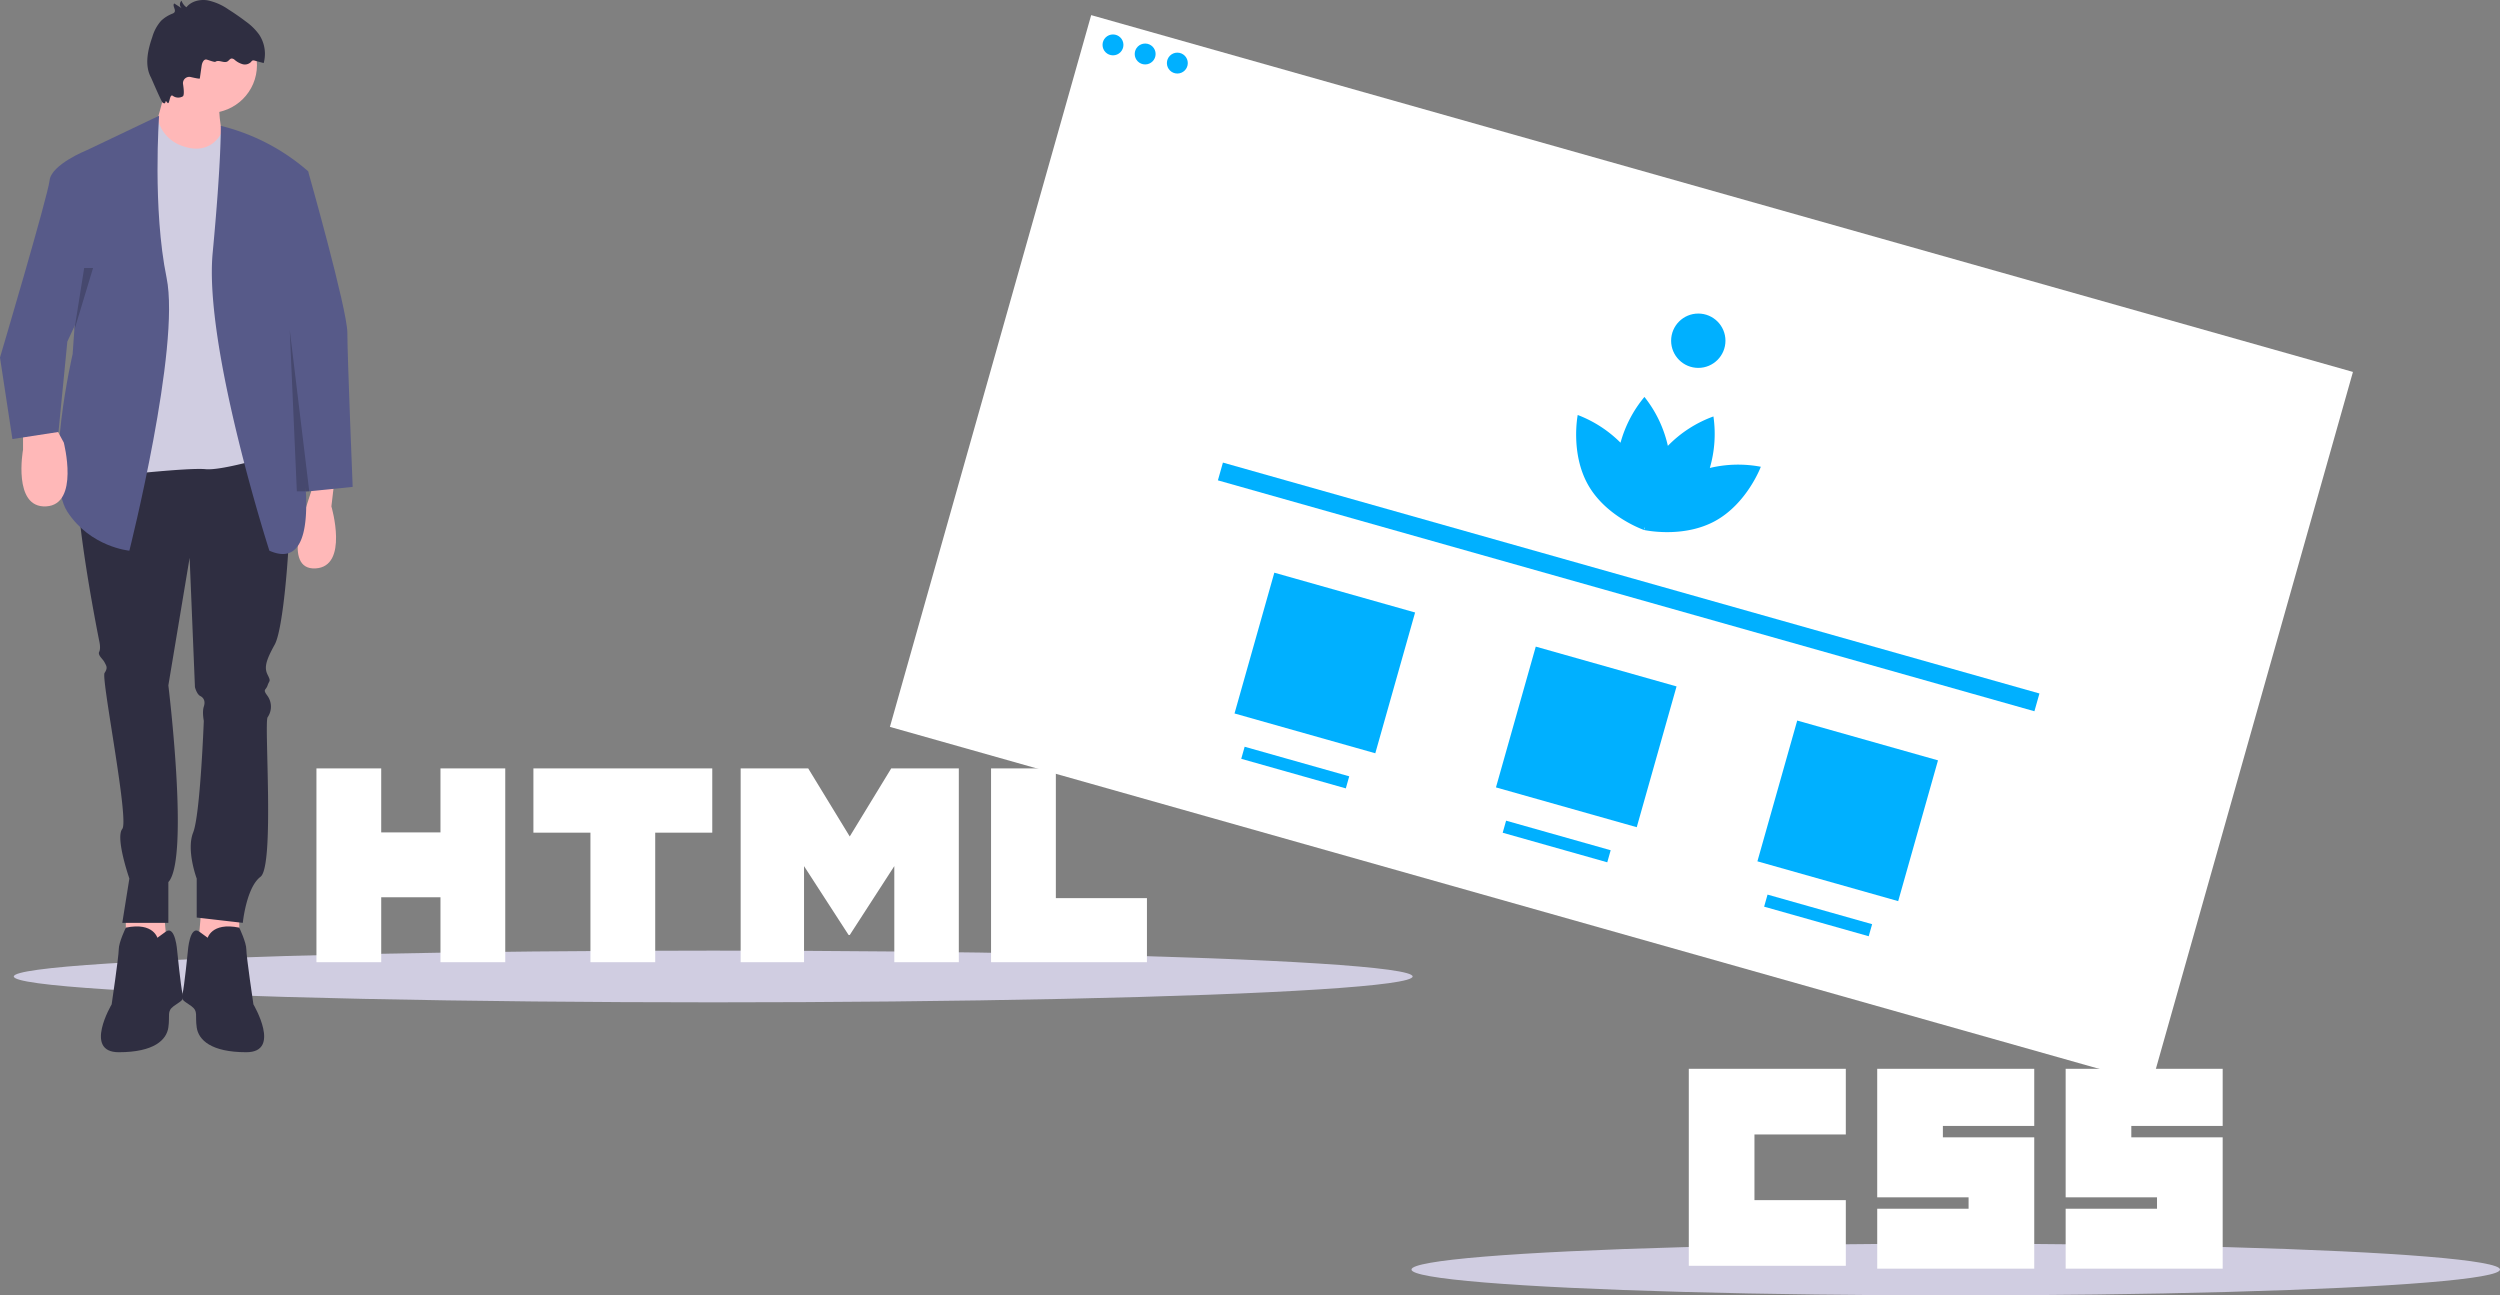 <?xml version="1.0" encoding="UTF-8" standalone="no"?>
<svg
   xmlns:dc="http://purl.org/dc/elements/1.1/"
   xmlns:cc="http://creativecommons.org/ns#"
   xmlns:rdf="http://www.w3.org/1999/02/22-rdf-syntax-ns#"
   xmlns:svg="http://www.w3.org/2000/svg"
   xmlns="http://www.w3.org/2000/svg"
   xmlns:sodipodi="http://sodipodi.sourceforge.net/DTD/sodipodi-0.dtd"
   xmlns:inkscape="http://www.inkscape.org/namespaces/inkscape"
   id="ae5f5559-570c-4c14-9324-22f1786600a2"
   data-name="Layer 1"
   width="1015.128"
   height="526"
   viewBox="0 0 1015.128 526"
   version="1.1"
   sodipodi:docname="JunTechPC-Aruba-Static-Website-Design-Packages.svg"
   inkscape:version="1.0.2-2 (e86c870879, 2021-01-15)">
  <rect x="0" y="0" width="1015.128" height="526" fill="#808080" stroke="none"/>
  <defs
     id="defs209" />
  <sodipodi:namedview
     pagecolor="#ffffff"
     bordercolor="#666666"
     borderopacity="1"
     objecttolerance="10"
     gridtolerance="10"
     guidetolerance="10"
     inkscape:pageopacity="0"
     inkscape:pageshadow="2"
     inkscape:window-width="1920"
     inkscape:window-height="1001"
     id="namedview207"
     showgrid="false"
     inkscape:zoom="1.5228137"
     inkscape:cx="507.56387"
     inkscape:cy="263"
     inkscape:window-x="-9"
     inkscape:window-y="-9"
     inkscape:window-maximized="1"
     inkscape:current-layer="ae5f5559-570c-4c14-9324-22f1786600a2" />
  <title
     id="title136">static_website</title>
  <rect
     x="600.647"
     y="143.872"
     width="300.346"
     height="532.432"
     transform="translate(59.462 833.986) rotate(-74.21)"
     fill="#3f3d56"
     id="rect138"
     style="fill:#ffffff" />
  <circle
     cx="451.929"
     cy="18.229"
     r="4.243"
     fill="#00b0ff"
     id="circle140" />
  <circle
     cx="464.995"
     cy="21.924"
     r="4.243"
     fill="#00b0ff"
     id="circle142" />
  <circle
     cx="478.061"
     cy="25.618"
     r="4.243"
     fill="#00b0ff"
     id="circle144" />
  <path
     d="M807.42,376.53a49.571,49.571,0,0,0-20.704.489,49.483,49.483,0,0,0,1.464-20.92,49.194,49.194,0,0,0-18.506,11.943,49.193,49.193,0,0,0-9.512-19.866,49.482,49.482,0,0,0-9.709,18.588A49.572,49.572,0,0,0,733.071,355.505s-3.09,15.716,4.349,28.612c6.622,11.478,19.343,16.849,22.063,17.892l.064.076.034-.039c.276.105.431.158.431.158s.058-.302.139-.841c.049-.06.098-.122.152-.19.011.086.02.164.031.241-.214.501-.322.789-.322.789s.16.035.45.091l.009.051.094-.032c2.863.535,16.514,2.622,28.166-3.688C801.822,391.536,807.42,376.53,807.42,376.53Z"
     transform="translate(-92.436 -187)"
     fill="#00b0ff"
     id="path146" />
  <circle
     cx="689.592"
     cy="138.352"
     r="11.032"
     fill="#00b0ff"
     id="circle148" />
  <rect
     x="581.484"
     y="421.571"
     width="344.549"
     height="7.496"
     transform="translate(51.742 -376.059) rotate(15.79)"
     fill="#00b0ff"
     id="rect150" />
  <rect
     x="600.672"
     y="426.503"
     width="59.405"
     height="59.405"
     transform="translate(55.491 -341.319) rotate(15.79)"
     fill="#00b0ff"
     id="rect152" />
  <rect
     x="706.833"
     y="456.523"
     width="59.405"
     height="59.405"
     transform="translate(67.666 -369.074) rotate(15.79)"
     fill="#00b0ff"
     id="rect154" />
  <rect
     x="812.994"
     y="486.544"
     width="59.405"
     height="59.405"
     transform="translate(79.841 -396.829) rotate(15.79)"
     fill="#00b0ff"
     id="rect156" />
  <rect
     x="596.302"
     y="496.124"
     width="44.129"
     height="5.092"
     transform="translate(66.593 -336.449) rotate(15.79)"
     fill="#00b0ff"
     id="rect158" />
  <rect
     x="702.463"
     y="526.144"
     width="44.129"
     height="5.092"
     transform="translate(78.768 -364.204) rotate(15.79)"
     fill="#00b0ff"
     id="rect160" />
  <rect
     x="808.623"
     y="556.165"
     width="44.129"
     height="5.092"
     transform="translate(90.943 -391.959) rotate(15.79)"
     fill="#00b0ff"
     id="rect162" />
  <ellipse
     cx="289.6"
     cy="396.5"
     rx="284"
     ry="10.5"
     fill="#d0cde1"
     id="ellipse164" />
  <ellipse
     cx="794.128"
     cy="515.5"
     rx="221"
     ry="10.5"
     fill="#d0cde1"
     id="ellipse166" />
  <path
     d="M778.172,621H841.93v26.664H804.836v26.664h37.098v26.662H778.172Zm76.511,0h63.76v23.186h-37.096v4.637h37.096v53.327H854.685V677.802h37.096v-4.637H854.682V621Zm76.513,0h63.76v23.186h-37.096v4.637h37.096v53.327H931.196V677.802h37.096v-4.637H931.198V621Z"
     transform="translate(-92.436 -187)"
     fill="#3f3d56"
     id="path168"
     style="fill:#ffffff" />
  <path
     d="M220.926,499h26.302v25.986h24.061V499h26.304v78.693H271.291V551.342H247.23v26.351H220.928V499Zm111.254,26.096H309.028V499h72.625v26.096H358.487v52.596H332.185V525.096h-.005ZM393.179,499h27.425l16.87,27.651L454.329,499h27.437v78.693H455.571V538.688L437.475,566.668h-.454L418.914,538.688v39.005H393.179Zm101.676,0h26.31v52.682h36.989v26.011H494.854V499Z"
     transform="translate(-92.436 -187)"
     fill="#3f3d56"
     id="path170"
     style="fill:#ffffff" />
  <polygon
     points="82.034 366.091 79.876 390.558 97.146 389.118 97.146 368.25 82.034 366.091"
     fill="#ffb8b8"
     id="polygon172" />
  <polygon
     points="66.203 366.091 68.362 390.558 51.092 389.118 51.092 368.25 66.203 366.091"
     fill="#ffb8b8"
     id="polygon174" />
  <path
     d="M203.974,365.276s5.757,34.541,5.757,39.578-2.159,37.419-5.757,43.896-4.318,9.355-2.878,12.233.72,2.159,0,4.318-2.159,1.439,0,4.318a7.561,7.561,0,0,1,0,8.635c-1.439,2.159,2.878,60.446-2.878,64.764s-7.196,18.71-7.196,18.71l-18.71-2.159v-15.831s-4.318-11.514-1.439-18.71,4.318-45.335,4.318-45.335-.72-3.598,0-5.757,0-3.598-1.439-4.318-2.159-3.598-2.159-3.598l-2.159-52.531L160.798,465.3s8.635,70.521,0,79.876v16.551H142.089l2.878-17.99s-5.757-16.551-2.878-20.149-8.635-61.166-7.196-63.325.72-2.878,0-4.318-2.878-2.878-2.159-4.318,0-4.318,0-4.318-13.672-67.642-7.196-74.119S203.974,365.276,203.974,365.276Z"
     transform="translate(-92.436 -187)"
     fill="#2f2e41"
     id="path176" />
  <path
     d="M176.629,568.203s1.439-6.901,12.953-4.53c0,0,2.878,5.969,2.878,8.848s2.878,22.308,2.878,22.308,11.514,19.429-2.878,19.429-19.429-5.037-20.149-10.074.72-6.476-2.159-8.635-4.318-2.159-3.598-5.037,2.159-17.27,2.159-17.27.72-10.794,4.677-7.916l3.958,2.878"
     transform="translate(-92.436 -187)"
     fill="#2f2e41"
     id="path178" />
  <path
     d="M156.481,568.203s-1.439-6.901-12.953-4.53c0,0-2.878,5.969-2.878,8.848s-2.878,22.308-2.878,22.308-11.514,19.429,2.878,19.429,19.429-5.037,20.149-10.074-.72-6.476,2.159-8.635,4.318-2.159,3.598-5.037-2.159-17.27-2.159-17.27-.72-10.794-4.677-7.916l-3.958,2.878"
     transform="translate(-92.436 -187)"
     fill="#2f2e41"
     id="path180" />
  <circle
     cx="84.913"
     cy="26.44"
     r="19.429"
     fill="#ffb8b8"
     id="circle182" />
  <path
     d="M161.518,216.319s-7.916,30.943-9.355,31.662,33.102,3.598,33.102,3.598-8.635-26.625,0-30.943Z"
     transform="translate(-92.436 -187)"
     fill="#ffb8b8"
     id="path184" />
  <path
     d="M156.463,235.175l-.001-.004L132.734,251.579l4.318,128.808s31.662-3.598,38.858-2.878,30.223-6.476,30.223-6.476L196.047,249.997a9.942,9.942,0,0,0-9.208-9.092l-4.322-.305s-4.317,10.689-17.307,5.175A15.156,15.156,0,0,1,156.463,235.175Z"
     transform="translate(-92.436 -187)"
     fill="#d0cde1"
     id="path186" />
  <path
     d="M157.036,234l-29.34,13.981-5.757,82.754s-11.514,49.652-2.159,64.044,25.186,15.831,25.186,15.831,20.868-82.754,15.112-110.818S157.036,234,157.036,234Z"
     transform="translate(-92.436 -187)"
     fill="#575a89"
     id="path188" />
  <path
     d="M101.791,358.799v10.794s-4.318,23.747,9.355,23.027,7.196-25.906,7.196-25.906l-4.318-7.916Z"
     transform="translate(-92.436 -187)"
     fill="#ffb8b8"
     id="path190" />
  <path
     d="M228.44,380.387l-1.439,12.233s7.196,24.466-6.476,25.186-3.748-25.036-3.748-25.036l4.468-13.823Z"
     transform="translate(-92.436 -187)"
     fill="#ffb8b8"
     id="path192" />
  <path
     d="M182.084,238.085h0a84.747,84.747,0,0,1,35.438,18.422l.124.109-10.074,53.25-1.439,19.429s26.625,94.987-4.318,81.315c0,0-26.625-82.754-23.027-120.893S182.084,238.085,182.084,238.085Z"
     transform="translate(-92.436 -187)"
     fill="#575a89"
     id="path194" />
  <path
     d="M208.292,255.897c.72-.72,9.355,1,9.355,1s15.831,55.848,15.831,65.203,2.159,62.605,2.159,62.605l-18.995,1.915-15.375-73.986Z"
     transform="translate(-92.436 -187)"
     fill="#575a89"
     id="path196" />
  <path
     d="M132.734,247.981h-5.037s-14.392,5.757-15.112,12.233-20.149,71.96-20.149,71.96l5.037,33.102,18.71-2.878,3.598-36.7,18.71-40.298Z"
     transform="translate(-92.436 -187)"
     fill="#575a89"
     id="path198" />
  <path
     d="M173.574,218.863l.745-5.193c.174-1.21.882-2.802,2.06-2.473,1.002.28,3.184,1.137,3.549.879,1.368-.969,3.439.726,4.877-.135.603-.361.996-1.134,1.697-1.185a1.933,1.933,0,0,1,1.246.564,8.477,8.477,0,0,0,3.224,1.751,3.468,3.468,0,0,0,3.394-.925,1.803,1.803,0,0,1,.6-.575,1.347,1.347,0,0,1,.863.04l3.676,1.001a14.126,14.126,0,0,0-1.89-11.63,23.391,23.391,0,0,0-5.354-5.244q-3.415-2.598-7.048-4.887a22.892,22.892,0,0,0-8.563-3.725c-3.1-.471-6.571.371-8.521,2.827a5.487,5.487,0,0,1-1.974-2.666,2.02,2.02,0,0,0,.13,3.097l-3.109-1.985c-.874.918.834,2.582.089,3.607a1.9,1.9,0,0,1-.837.546,14.252,14.252,0,0,0-4.559,2.869,17.01,17.01,0,0,0-3.59,6.614c-1.853,5.315-3.199,11.41-.567,16.385.298.564,4.237,9.874,4.762,10.237,1.774,1.227.619-1.743,1.89,0,.997,1.367.81-3.864,2.292-2.716a3.693,3.693,0,0,0,4.02.181c.614-.426.416-2.791.085-4.963a2.559,2.559,0,0,1,3.113-2.879C171.72,218.712,173.543,219.083,173.574,218.863Z"
     transform="translate(-92.436 -187)"
     fill="#2f2e41"
     id="path200" />
  <polygon
     points="117.655 134.02 125.57 199.504 120.533 199.504 117.655 134.02"
     opacity="0.2"
     id="polygon202" />
  <polygon
     points="34.181 108.834 30.179 134.02 37.779 108.834 35.62 108.834 34.181 108.834"
     opacity="0.2"
     id="polygon204" />
</svg>
